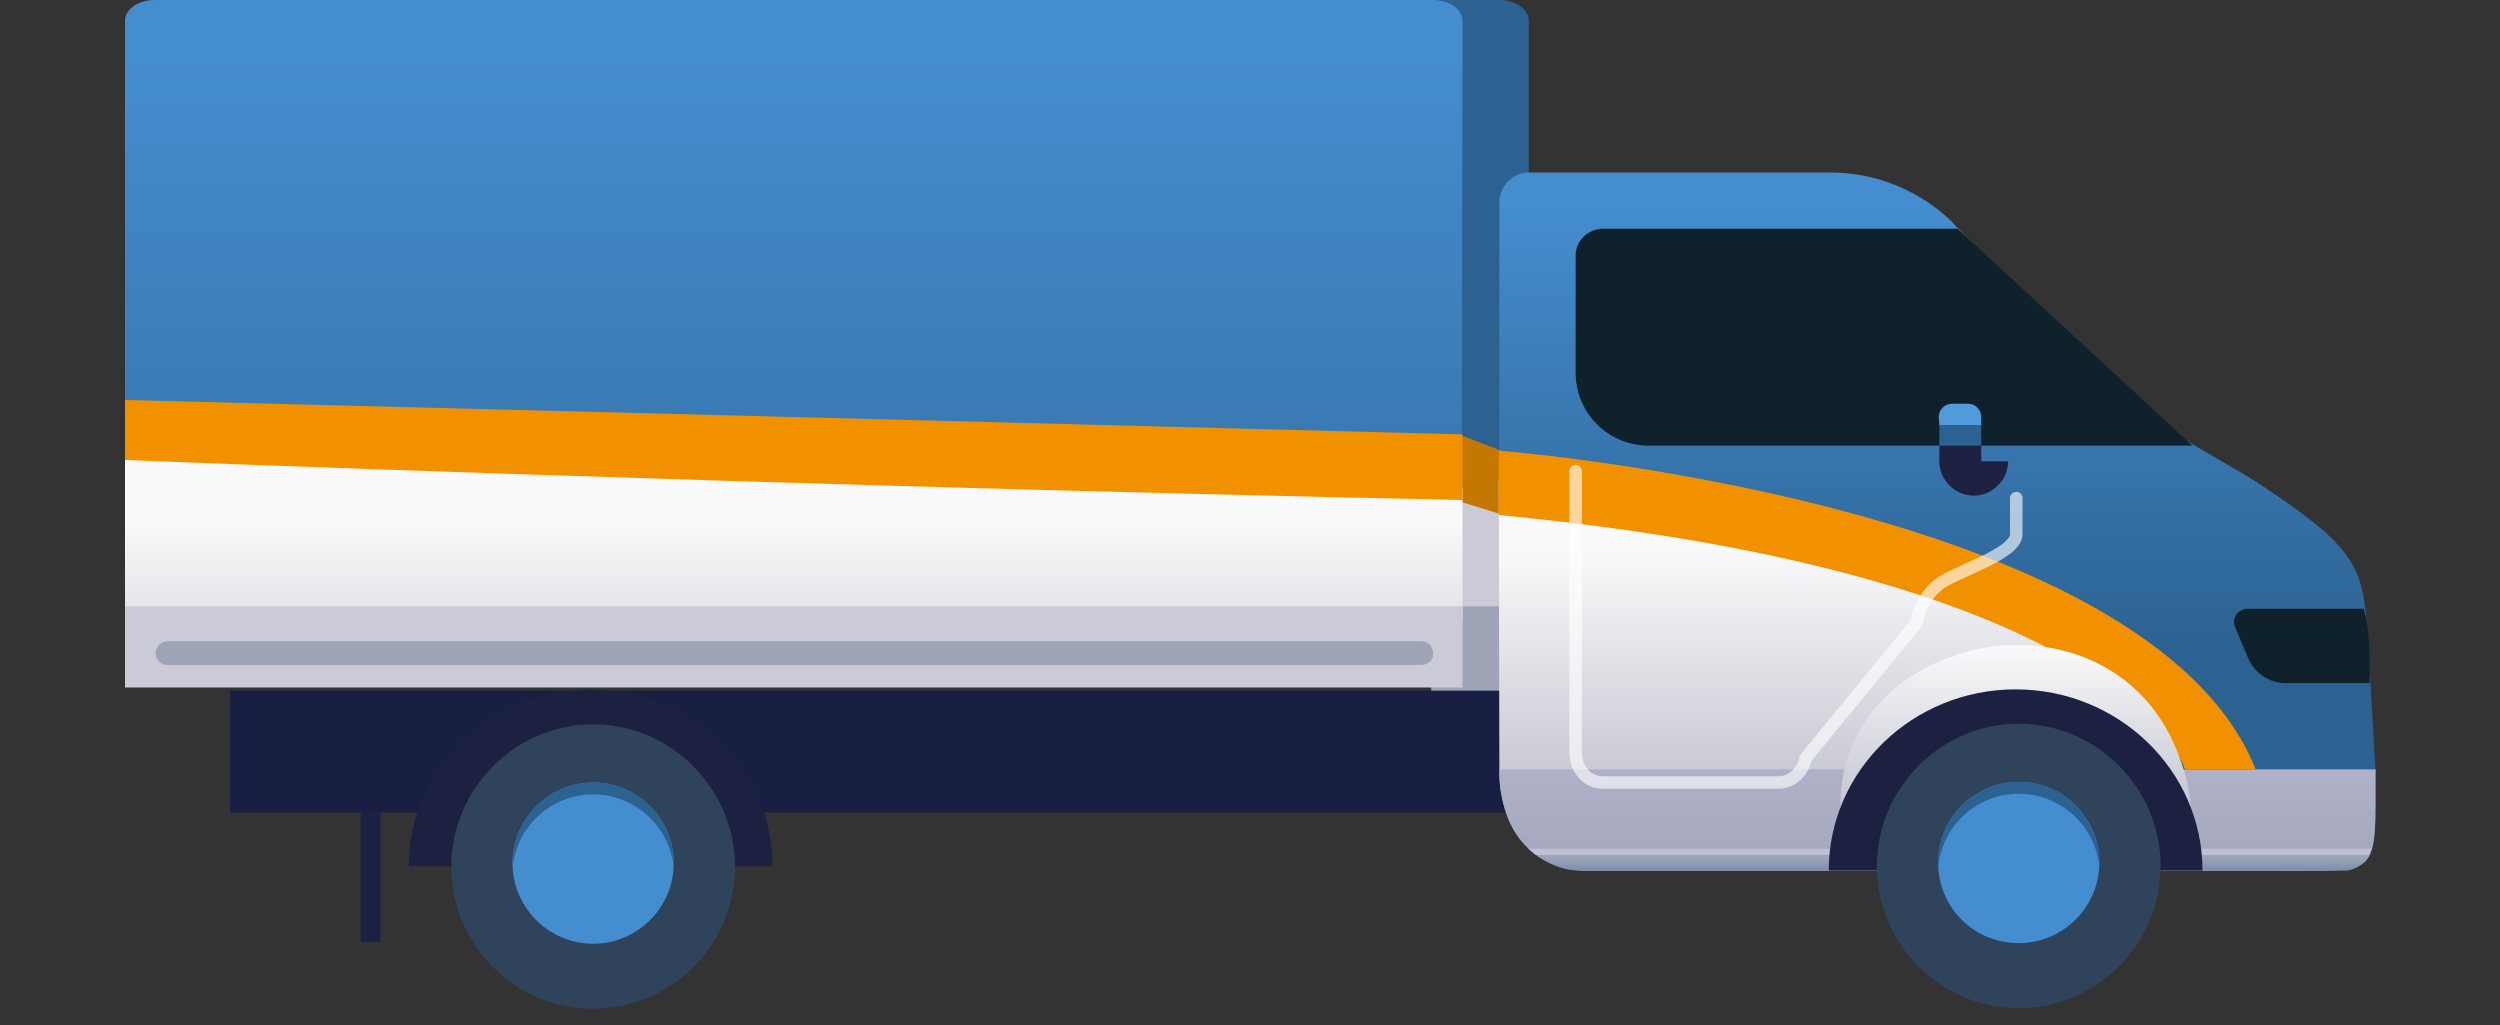 <svg version="1.1" xmlns="http://www.w3.org/2000/svg" xmlns:xlink="http://www.w3.org/1999/xlink" width="400" height="164" viewBox="0 0 400 164">
<rect x="0" y="0" width="400" height="164" fill="#333333" stroke="none"/>
<style type="text/css">
	.st0{fill:#2C6292;}
	.st1{fill:#CACBD6;}
	.st2{fill:#A0A4B7;}
	.st3{fill:#1D2141;}
	.st4{fill:#191F43;}
	.st5{fill:#C47702;}
	.st6{fill:url(#SVGID_1_);}
	.st7{fill:url(#SVGID_2_);}
	.st8{fill:#F19100;}
	.st9{fill:#2F435A;}
	.st10{fill:#448DCE;}
	.st11{fill:url(#SVGID_3_);}
	.st12{fill:url(#SVGID_4_);}
	.st13{fill:url(#SVGID_5_);}
	.st14{fill:url(#SVGID_6_);}
	.st15{opacity:0.33;fill:#F2F2F5;}
	.st16{fill:#0F222C;}
	.st17{fill:#519BDD;}
	.st18{fill:url(#SVGID_7_);}
	.st19{opacity:0.62;fill:none;stroke:#FFFFFF;stroke-width:2;stroke-linecap:round;stroke-miterlimit:10;}
</style>
<path class="st0" d="M244.6,87.7V3.3c0-1.8-2.1-3.3-4.7-3.3h-11.8l-3.4,2.6v85.1H244.6z"/>
<path class="st1" d="M228.1,99.6H245V79.9h-16.9V99.6z"/>
<path class="st2" d="M245,97h-16v14h16V97z"/>
<path class="st3" d="M60.9,120.6h-3.2v30.1h3.2V120.6z"/>
<path class="st4" d="M257,110.5H36.8v19.5H257V110.5z"/>
<path class="st3" d="M65.4,138.6c0-15.6,13-28.2,29.1-28.2s29.1,12.6,29.1,28.2"/>
<path class="st5" d="M229.5,79l19.5,6v-9.5L229.5,68l-0.5,8.1L229.5,79z"/>
<linearGradient id="SVGID_1_" gradientUnits="userSpaceOnUse" x1="127" y1="156.523" x2="127" y2="21.136" gradientTransform="matrix(1 0 0 -1 0 166)">
	<stop  offset="7.689310e-07" style="stop-color:#448DCE"/>
	<stop  offset="1" style="stop-color:#2C6292"/>
</linearGradient>
<path class="st6" d="M232.8,88.8l1.1-15.3L234,3.3c0-1.8-2.1-3.3-4.7-3.3H24.7C22.1,0,20,1.5,20,3.3v60.8l4.7,24.7H234H232.8z"/>
<linearGradient id="SVGID_2_" gradientUnits="userSpaceOnUse" x1="127" y1="82.499" x2="127" y2="12.654" gradientTransform="matrix(1 0 0 -1 0 166)">
	<stop  offset="7.689310e-07" style="stop-color:#F9F9FA"/>
	<stop  offset="1" style="stop-color:#9396AB"/>
</linearGradient>
<path class="st7" d="M20,99.6l214-0.1V78.1L20,72V99.6z"/>
<path class="st1" d="M234,97H20v13h214V97z"/>
<path class="st2" d="M227.4,106.4H26.8c-1.1,0-1.9-0.9-1.9-1.9c0-1.1,0.9-1.9,1.9-1.9h200.6c1.1,0,1.9,0.9,1.9,1.9
	C229.4,105.5,228.5,106.4,227.4,106.4z"/>
<path class="st8" d="M20,73.6c0,0,99.4,4,214,6.4V69.5c0,0-99-2.6-214-5.5V73.6z"/>
<path class="st9" d="M117.6,138.7c0,12.5-10.2,22.7-22.7,22.7c-12.5,0-22.7-10.2-22.7-22.7s10.2-22.8,22.7-22.8
	C107.4,115.9,117.6,126.2,117.6,138.7z"/>
<path class="st10" d="M94.9,151c7.1,0,12.9-5.8,12.9-12.9c0-7.1-5.8-12.9-12.9-12.9c-7.1,0-12.9,5.8-12.9,12.9
	C82,145.2,87.8,151,94.9,151z"/>
<path class="st0" d="M94.9,127.1c6.8,0,12.4,5.3,12.9,11.9c0-0.3,0-0.6,0-0.9c0-7.1-5.8-12.9-12.9-12.9c-7.1,0-12.9,5.8-12.9,12.9
	c0,0.3,0,0.6,0,0.9C82.5,132.4,88.1,127.1,94.9,127.1z"/>
<linearGradient id="SVGID_3_" gradientUnits="userSpaceOnUse" x1="309.876" y1="133.019" x2="309.876" y2="62.209" gradientTransform="matrix(1 0 0 -1 0 166)">
	<stop  offset="7.689310e-07" style="stop-color:#448DCE"/>
	<stop  offset="1" style="stop-color:#2C6292"/>
</linearGradient>
<path class="st11" d="M239.9,96.7c64.9,1.6,112.4,28.4,112.4,28.4l27.8-1.5l-1.3-22.4c-0.8-10.6-1.7-13.5-17.5-23.9
	c-6.8-4.4-19.2-10.3-26.8-18.2c-10.9-11.5-20.6-22-22.3-23.7c-1.6-1.6-8.4-7.8-19.4-7.8c-14.5,0-48.1,0-48.1,0
	c-2.7,0-4.8,2.2-4.8,4.8l0,7"/>
<linearGradient id="SVGID_4_" gradientUnits="userSpaceOnUse" x1="309.905" y1="77.641" x2="309.905" y2="4.159" gradientTransform="matrix(1 0 0 -1 0 166)">
	<stop  offset="7.689310e-07" style="stop-color:#F9F9FA"/>
	<stop  offset="1" style="stop-color:#9396AB"/>
</linearGradient>
<path class="st12" d="M239.9,123.8c0,8.6,6.3,15.5,14,15.5l114.4,0c5.6,0,6.4-10.1,11.7-15.7l-30.4,1.5l-17.4-18.5l-10.9-10v-0.1
	l-81.5-19.9L239.9,123.8z"/>
<linearGradient id="SVGID_5_" gradientUnits="userSpaceOnUse" x1="309.925" y1="-9.486" x2="309.925" y2="50.56" gradientTransform="matrix(1 0 0 -1 0 166)">
	<stop  offset="7.689310e-07" style="stop-color:#888BA1"/>
	<stop  offset="1" style="stop-color:#B4B7CE"/>
</linearGradient>
<path class="st13" d="M239.9,123.1c0,10.9,6.3,16.2,14.2,16.2h110.6c16.2,0,15.4,1.4,15.4-16.2H239.9z"/>
<linearGradient id="SVGID_6_" gradientUnits="userSpaceOnUse" x1="312.179" y1="26.956" x2="312.179" y2="31.275" gradientTransform="matrix(1 0 0 -1 0 166)">
	<stop  offset="0" style="stop-color:#808FA9"/>
	<stop  offset="1" style="stop-color:#B4B7CE;stop-opacity:0"/>
</linearGradient>
<path class="st14" d="M379.2,136.3H245.1c0,0,3.3,3,7.6,3c4.3,0,122.4,0,122.4,0C376.9,139.3,378.5,138.2,379.2,136.3z"/>
<path class="st15" d="M379,136.8H245.7l-1.2-1h134.9L379,136.8z"/>
<path class="st16" d="M378.2,97.4h-18.6c-1.5,0-2.6,1.5-2,2.9l2.1,5c1,2.4,3.4,4,6,4l11.9,0l1.5,0
	C379.2,109.4,379.4,101.1,378.2,97.4z"/>
<path class="st16" d="M256.5,36.6l56.7,0l37.6,34.7l-87,0c-6.5,0-11.7-5.2-11.7-11.7V40.9C252.1,38.5,254.1,36.6,256.5,36.6z"/>
<path class="st3" d="M314.8,78c1.2,0,2.2-1,2.2-2.2v-5h-6.7v2.7C310.3,75.9,312.3,78,314.8,78z"/>
<path class="st0" d="M310.3,71.3h6.7V68h-6.7V71.3z"/>
<path class="st17" d="M310.3,68h6.7v-1.3c0-1.1-0.9-2.1-2.1-2.1h-2.6c-1.1,0-2.1,0.9-2.1,2.1L310.3,68L310.3,68z"/>
<path class="st3" d="M321.3,73.8c0,3-2.5,5.5-5.5,5.5s-5.5-2.5-5.5-5.5"/>
<path class="st8" d="M239.8,72.1c0,0,104.1,8.1,121.1,51h-11.3c0,0-9.1-31-109.8-40.7V72.1z"/>
<linearGradient id="SVGID_7_" gradientUnits="userSpaceOnUse" x1="322.511" y1="62.108" x2="322.511" y2="13.681" gradientTransform="matrix(1 0 0 -1 0 166)">
	<stop  offset="7.689310e-07" style="stop-color:#F9F9FA"/>
	<stop  offset="1" style="stop-color:#9396AB"/>
</linearGradient>
<path class="st18" d="M348.5,120.6c-4.3-11.3-14.3-17.4-25.8-17.4c-10.4,0-22.2,5.7-26.5,16.4c-2.9,7.3-2.1,16.2,2.2,16.2
	c9.7,0,47,0.2,47,0.2S354.4,135.9,348.5,120.6z"/>
<path class="st19" d="M252.1,75.4v45c0,2.7,1.9,4.8,4.3,4.8h28.2c2.1,0,3.9-1.7,4.3-3.9l17.7-21.6c0.4-2.5,1.7-4.7,3.6-6.2
	c2.3-1.9,12.4-4.8,12.4-8v-5.8"/>
<path class="st3" d="M292.6,139.3c0-16,13.4-29,29.9-29c16.5,0,29.9,13,29.9,29"/>
<path class="st9" d="M345.7,138.6c0,12.5-10.2,22.7-22.7,22.7c-12.5,0-22.7-10.2-22.7-22.7c0-12.5,10.2-22.8,22.7-22.8
	C335.5,115.8,345.7,126.1,345.7,138.6z"/>
<path class="st10" d="M323,150.9c7.1,0,12.9-5.8,12.9-12.9c0-7.1-5.8-12.9-12.9-12.9c-7.1,0-12.9,5.8-12.9,12.9
	C310.1,145.2,315.8,150.9,323,150.9z"/>
<path class="st0" d="M323,127c6.8,0,12.4,5.3,12.9,11.9c0-0.3,0-0.6,0-0.9c0-7.1-5.8-12.9-12.9-12.9c-7.1,0-12.9,5.8-12.9,12.9
	c0,0.3,0,0.6,0,0.9C310.6,132.3,316.2,127,323,127z"/>
</svg>
